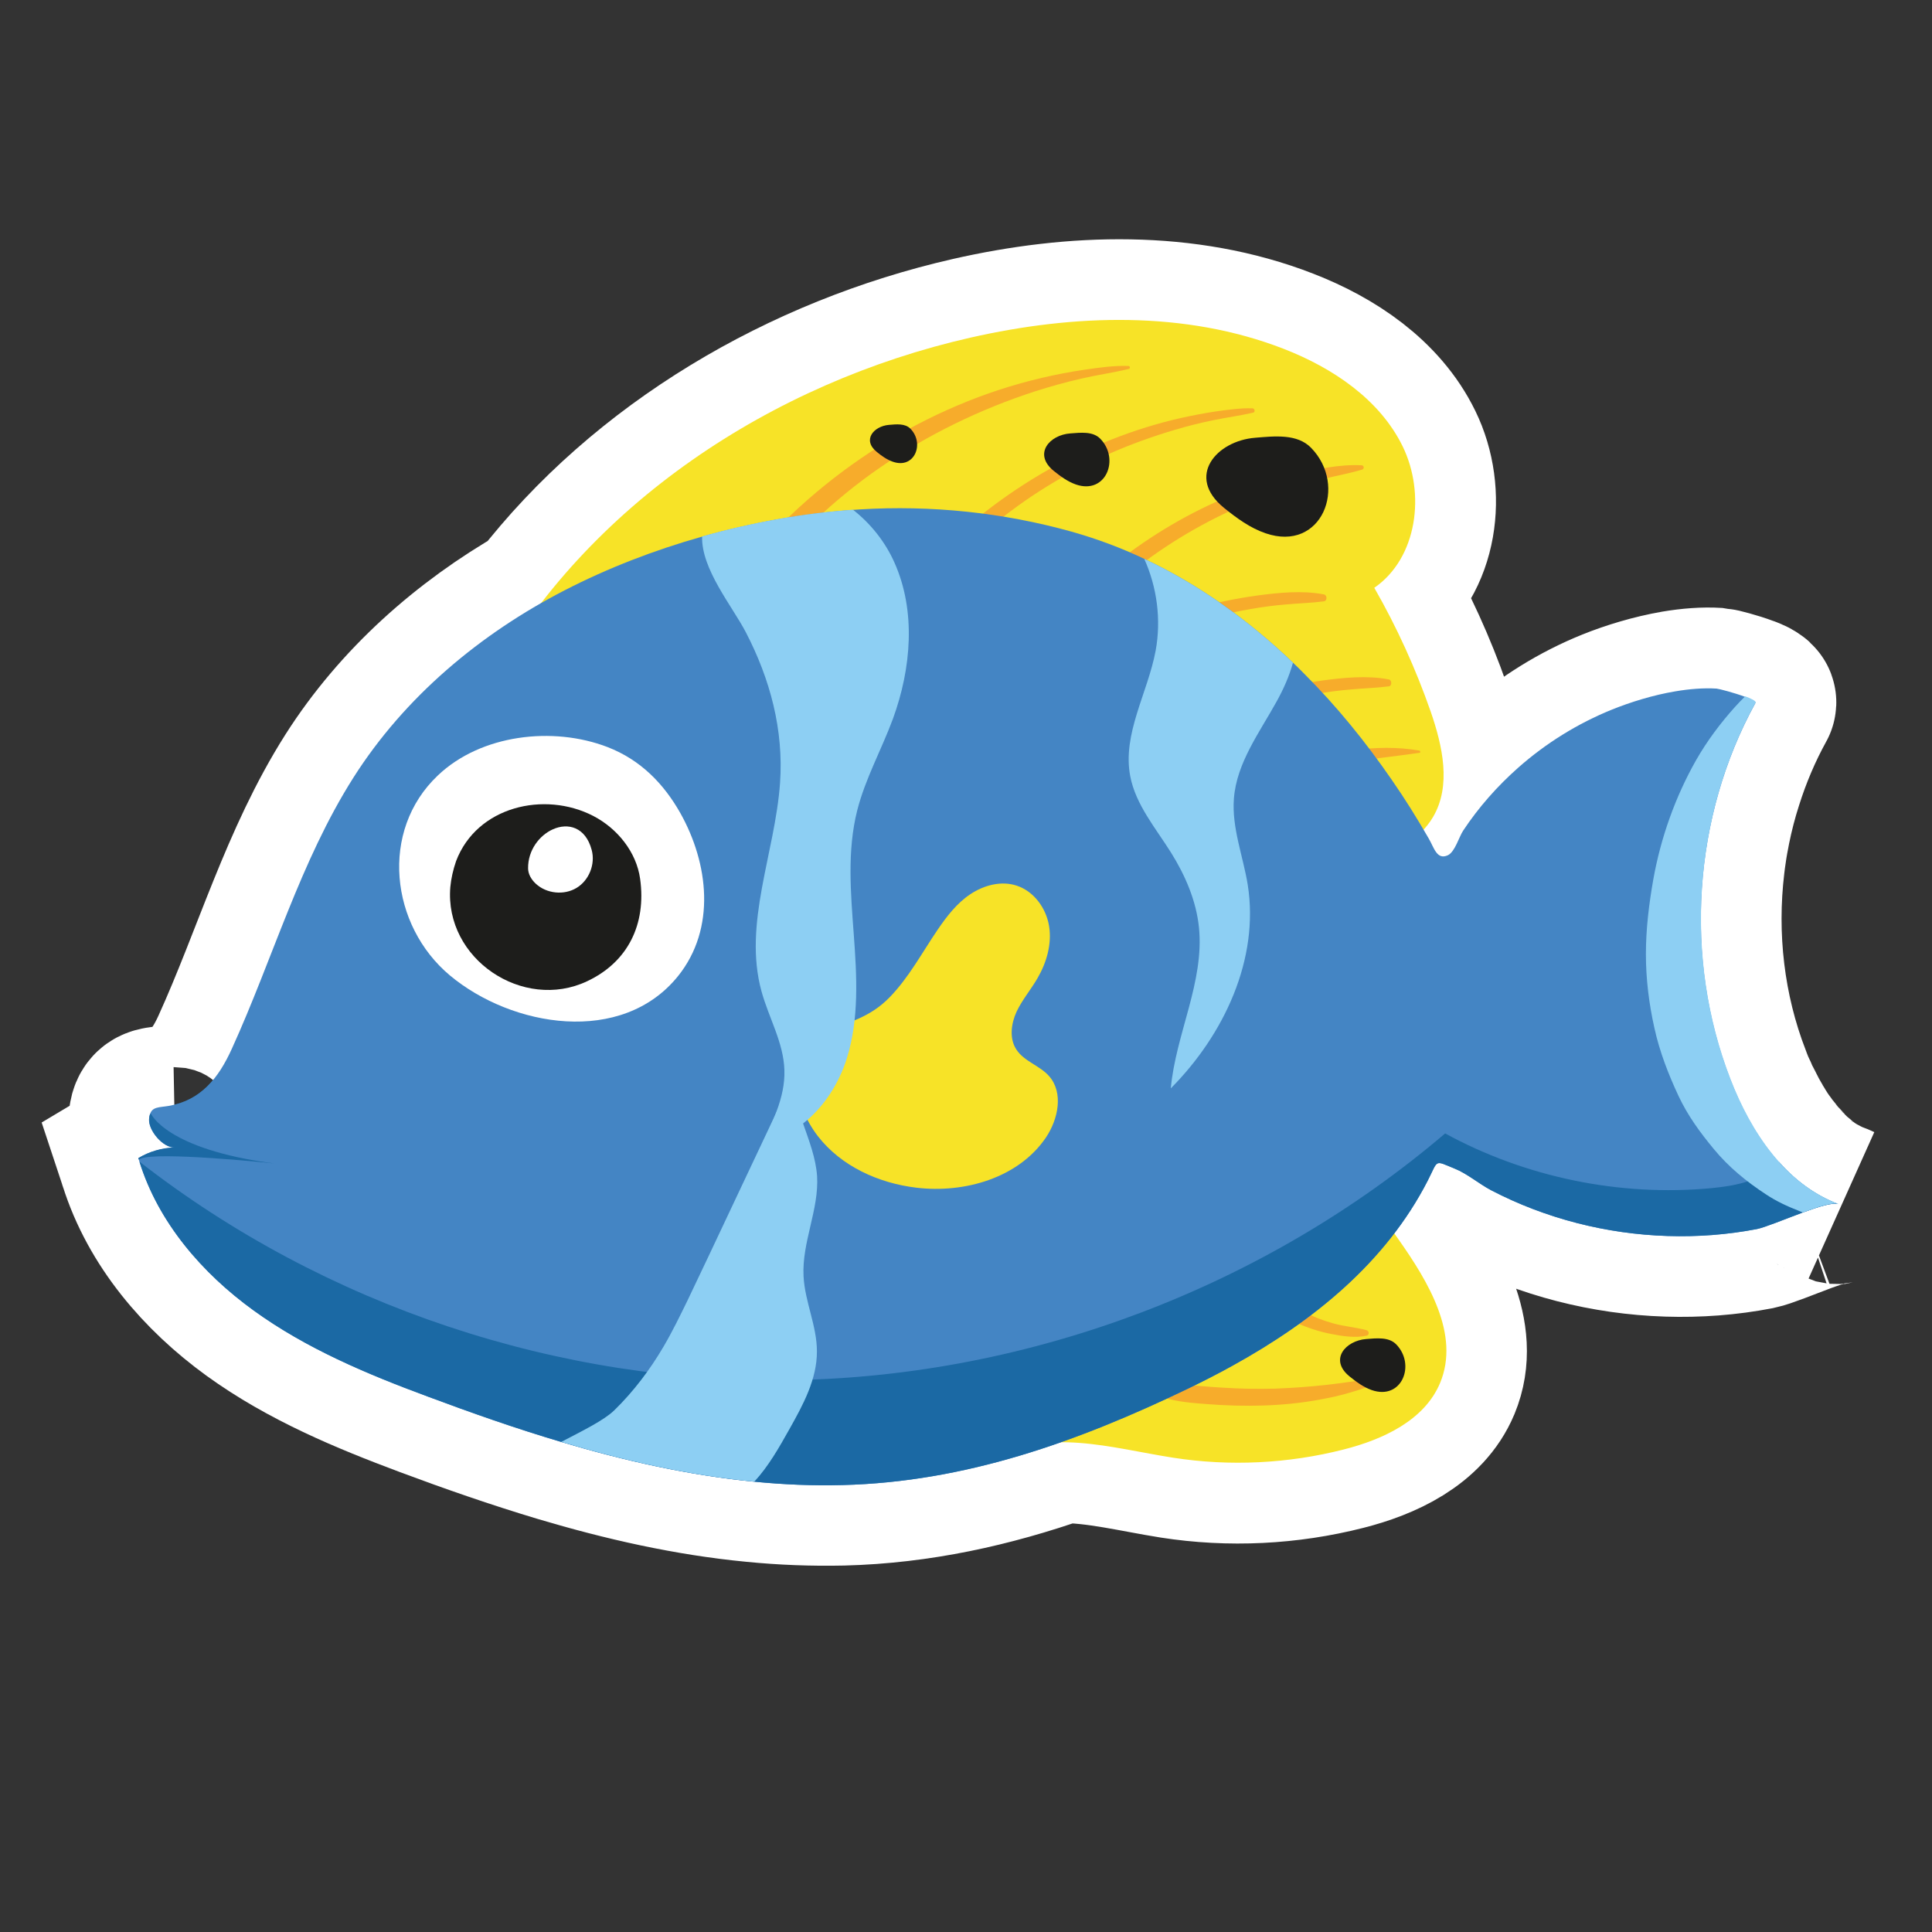 <?xml version="1.0" encoding="utf-8"?>
<!-- Generator: Adobe Illustrator 21.1.0, SVG Export Plug-In . SVG Version: 6.00 Build 0)  -->
<svg version="1.1" xmlns="http://www.w3.org/2000/svg" xmlns:xlink="http://www.w3.org/1999/xlink" x="0px" y="0px"
	 viewBox="0 0 1200 1200" style="enable-background:new 0 0 1200 1200;" xml:space="preserve">
<rect x="0" y="0" width="1200" height="1200" fill="#333333" stroke="none"/>
<style type="text/css">
	.st0{fill:#1B69A4;stroke:#FFFFFF;stroke-width:100;stroke-miterlimit:10;}
	.st1{fill:#F7E327;}
	.st2{fill:#F7AC2B;}
	.st3{fill:#1D1D1B;}
	.st4{fill:#4485C4;}
	.st5{fill:#1B69A4;}
	.st6{fill:#8DCFF3;}
	.st7{fill:#FFFFFF;}
</style>
<g id="Слой_2">
	<path class="st0" d="M1141.8,747.9c-1-0.4-1.9-0.7-2.9-1.1c-0.3-0.1-0.7-0.3-1-0.4c-0.6-0.3-1.2-0.5-1.8-0.8
		c-0.4-0.2-0.8-0.4-1.1-0.5c-0.5-0.3-1.1-0.5-1.6-0.8c-0.4-0.2-0.8-0.4-1.2-0.6c-0.5-0.3-1-0.6-1.6-0.8c-0.4-0.2-0.8-0.4-1.1-0.6
		c-0.5-0.3-1-0.6-1.6-0.9c-0.4-0.2-0.7-0.4-1.1-0.7c-0.5-0.3-1.1-0.7-1.6-1c-0.3-0.2-0.6-0.4-0.9-0.6c-0.7-0.5-1.4-1-2.1-1.5
		c-0.1-0.1-0.3-0.2-0.4-0.3c-0.8-0.6-1.6-1.2-2.4-1.8c-0.3-0.2-0.5-0.4-0.8-0.7c-0.5-0.4-1.1-0.8-1.6-1.3c-0.3-0.3-0.6-0.5-0.9-0.8
		c-0.5-0.4-0.9-0.8-1.4-1.2c-0.3-0.3-0.6-0.6-1-0.9c-0.4-0.4-0.9-0.8-1.3-1.2c-0.3-0.3-0.6-0.6-0.9-0.9c-0.4-0.4-0.9-0.8-1.3-1.3
		c-0.3-0.3-0.6-0.6-0.9-0.9c-0.4-0.5-0.9-0.9-1.3-1.4c-0.3-0.3-0.6-0.6-0.8-0.9c-0.5-0.6-1-1.1-1.6-1.7c-0.2-0.2-0.4-0.4-0.5-0.6
		c0,0-0.1-0.1-0.1-0.1c-0.7-0.8-1.5-1.7-2.2-2.5c-0.2-0.3-0.5-0.6-0.7-0.8c-0.5-0.6-1-1.2-1.5-1.9c-0.3-0.3-0.6-0.7-0.8-1.1
		c-0.5-0.6-0.9-1.2-1.3-1.7c-0.3-0.4-0.6-0.8-0.9-1.2c-0.4-0.6-0.8-1.1-1.2-1.7c-0.3-0.4-0.6-0.8-0.9-1.2c-0.4-0.6-0.8-1.1-1.2-1.7
		c-0.3-0.4-0.6-0.8-0.9-1.3c-0.4-0.6-0.8-1.2-1.1-1.7c-0.3-0.4-0.5-0.8-0.8-1.3c-0.4-0.6-0.8-1.2-1.1-1.8c-0.2-0.4-0.5-0.8-0.7-1.2
		c-0.5-0.8-1-1.6-1.4-2.4c-0.3-0.5-0.6-1.1-0.9-1.6c-0.4-0.7-0.8-1.4-1.2-2.1c-0.3-0.5-0.5-1-0.8-1.5c-0.3-0.6-0.6-1.1-0.9-1.7
		c-0.3-0.5-0.5-1-0.8-1.6c-0.3-0.5-0.6-1.1-0.8-1.6c-0.3-0.5-0.5-1.1-0.8-1.6c-0.3-0.5-0.5-1.1-0.8-1.6c-0.3-0.5-0.5-1.1-0.8-1.6
		c-0.3-0.5-0.5-1.1-0.8-1.6c-0.2-0.5-0.5-1.1-0.7-1.6c-0.3-0.6-0.5-1.1-0.8-1.7c-0.2-0.5-0.4-1-0.7-1.5c-0.3-0.6-0.5-1.3-0.8-2
		c-0.2-0.4-0.4-0.9-0.5-1.3c-0.4-1.1-0.9-2.2-1.3-3.3c-16.4-42.3-21.7-88.6-16.3-133.6c0.3-2.5,0.6-5,1-7.5c0.7-5,1.6-9.9,2.6-14.9
		c2-9.9,4.5-19.6,7.6-29.2c5.3-16.8,12.2-33.1,20.7-48.5c0.3-0.5-0.5-1.2-2-2c-0.2-0.1-0.3-0.2-0.5-0.3c-0.5-0.3-1.1-0.5-1.8-0.8
		c-0.7-0.3-1.4-0.6-2.1-0.8c-6.6-2.5-16.3-5-17.7-5.1c-7.9-0.5-16.7,0.2-25.6,1.7c-13.8,2.4-27.9,6.7-39.3,11.3
		c-21.3,8.6-41.1,20.9-58.3,36.1c-13,11.5-24.6,24.6-34.2,39.1c-2.6,3.9-5,13.2-9.5,15.3c-6.9,3.3-8.7-4.8-11.9-10.4
		c-1.1-1.8-2.1-3.6-3.2-5.4c2.2-2.4,4.1-4.9,5.8-7.7c11.6-19.5,6-44.3-1.4-65.7c-9.3-26.6-21-52.3-35-76.8
		c26.8-18.5,31.9-58.7,17.6-87.9c-14.3-29.3-43.4-48.7-73.8-60.5c-61.4-23.9-130.4-21.6-194.6-7C499,233.3,401,290.7,336.3,374.4
		C289.7,401,248.4,437.6,219.5,483c-33,52-50,112.3-75.5,168.4c-8.2,18.1-19.2,32.1-39.2,35.5c-5.9,1-10.2,0.3-11.7,5.4
		c-0.2,0.8-0.4,1.7-0.5,2.8c-0.5,7,8.6,17.8,15.9,17.7c-7.9,0.2-15.8,2.5-22.6,6.6c0.1,0.3,0.2,0.6,0.3,0.9c0.1,0.4,0.2,0.8,0.4,1.2
		c11.8,37.7,39,69.3,71,92.5c32.6,23.6,70.3,39.3,108,53.4c27.3,10.2,54.9,19.8,82.9,28.2c39.3,11.7,79.2,20.8,119.9,24.7
		c18.1,1.8,36.4,2.5,54.9,2.1c47.2-1.2,91.9-11.2,135.3-26.4c22.8-0.2,47.2,6,70,9.6c35.2,5.5,71.5,3.7,106-5.1
		c24.4-6.2,50.2-18.1,59.9-41.4c12.4-29.9-7.2-62.6-25.8-89c-0.9-1.3-1.8-2.6-2.7-3.8c7.8-10.2,14.9-21.2,20.9-32.9
		c6.7-13.1,3.9-12.6,16.6-7.5c7.8,3.2,15.2,9.6,22.8,13.5c33.7,17.6,71.6,27.2,109.6,28.4c18.6,0.6,37.2-0.8,55.4-4.3
		c5-1,17.3-6.1,28.6-10.3c1.2-0.4,2.4-0.9,3.6-1.3c6.5-2.3,12.4-4.1,16-4.2C1140.4,747.5,1141.2,747.6,1141.8,747.9z"/>
</g>
<g id="Слой_2__x28_копия_x29_">
	<g>
		<g>
			<path class="st1" d="M611.1,905.1c-3.3,1.1,2.7,4,5.6,2.1c32-21,74-7.7,111.9-1.8c35.2,5.5,71.5,3.7,106-5.1
				c24.4-6.2,50.2-18.1,59.9-41.4c12.4-29.9-7.2-62.6-25.8-89c-7-9.9-14-19.8-21-29.7c-3.1-4.4-6.5-9.1-11.5-11
				c-5.9-2.3-12.5-0.5-18.5,1.5c-32.9,10.9-64.7,24.9-95,41.9L611.1,905.1z"/>
			<path class="st2" d="M856.2,856c-5.2,0.1-10.5,1.3-15.7,2c-5.3,0.8-10.7,1.5-16,2.1c-10.7,1.2-21.5,2-32.4,2.4
				c-10.9,0.3-21.7,0.1-32.6-0.6c-9.5-0.6-19.2-1.1-28.4-3.3c-7.7-1.8-15.2-5-18.9-12.4c-2.7-5.4-11.6-1.6-9.7,4.1
				c6.3,19,30.2,20.5,47,21.8c23.3,1.8,47.2,1.5,70.3-2.8c6.4-1.2,12.7-2.5,18.9-4.4c6-1.8,12.6-3.7,18-7
				C857.5,857.4,857.2,856,856.2,856L856.2,856z"/>
			<path class="st2" d="M848.8,826.2c-6.7-1.8-13.8-2.3-20.6-4.2c-6.8-1.9-13.4-4.5-19.7-7.7c-12.9-6.5-23-15.8-32.9-26.1
				c-3.4-3.6-10.1,1.2-7,5.4c9,12.4,22.4,21.7,36.3,27.9c6.9,3.1,14.1,5.5,21.6,7c7.1,1.4,15.2,2.7,22.4,1.1
				C850.6,829.2,850.5,826.7,848.8,826.2L848.8,826.2z"/>
			<path class="st3" d="M838.2,854.9c4.2,3.4,8.7,6.7,13.8,8.5c18.7,6.5,27.5-15.8,15.2-28.4c-4.6-4.7-12.1-3.8-18.6-3.3
				C835.7,832.7,825.4,844.5,838.2,854.9z"/>
		</g>
		<path class="st1" d="M303.6,424.1c60.9-110.8,175.9-186.4,299.2-214.4c64.3-14.6,133.2-16.9,194.6,7
			c30.3,11.8,59.5,31.3,73.8,60.5c14.3,29.3,9.2,69.4-17.6,87.9c14,24.4,25.7,50.2,35,76.8c7.4,21.4,13,46.2,1.4,65.7
			c-8.1,13.6-22.9,21.6-37,28.8c-28.4,14.6-57.1,29.3-88,37.2c-44.2,11.3-91.1,8.3-135.3,19.9c-67.7,17.8-121.5,67.9-171.5,116.8
			L303.6,424.1z"/>
		<path class="st2" d="M701,227.3c-9-0.3-18.2,1-27.1,2.3c-9,1.3-17.9,3-26.8,5.1c-17.9,4.2-35.4,9.9-52.3,17.1
			c-33.8,14.3-65.1,34.1-92.7,58.2c-7.7,6.7-15.1,13.8-22.2,21.2c-7.1,7.4-15.4,15.3-20.4,24.4c-3.5,6.4,4.7,12.6,10,7.7
			c6.5-6,11.5-13.6,17.4-20.2c5.9-6.6,12.1-13,18.6-19.2c12.9-12.3,26.7-23.6,41.4-33.7c29.4-20.3,62-36.1,95.9-47.1
			c9.4-3,19-5.7,28.6-7.9c9.9-2.3,20-3.7,29.9-6.1C702.1,228.7,701.9,227.4,701,227.3L701,227.3z"/>
		<path class="st2" d="M845.7,289c-13.7-0.7-27.9,2.4-41.2,5.6c-13.6,3.3-26.9,7.8-39.8,13.1c-25.8,10.5-49.9,24.8-71.7,42
			c-6.1,4.8-12,9.9-17.7,15.1c-6,5.6-12.2,11.2-17.2,17.8c-4,5.3,4.4,11,8.8,6.8c4.9-4.6,9.2-9.9,14-14.6c4.8-4.8,9.7-9.3,14.8-13.7
			c10.3-8.9,21.2-16.9,32.6-24.2c22.9-14.6,47.7-26.1,73.7-34c7.1-2.2,14.3-4,21.5-5.8c7.5-1.8,15.1-3.2,22.5-5.4
			C847.6,291.2,847.2,289,845.7,289L845.7,289z"/>
		<path class="st2" d="M777.8,253.6c-7.4-0.2-15,0.9-22.3,1.9c-7.4,1.1-14.7,2.5-21.9,4.1c-14.7,3.3-29,7.8-43,13.3
			c-27.7,10.9-53.7,25.8-77.2,43.9c-13.3,10.2-26.8,21.3-37.5,34.2c-4.2,5,2.5,12,7.3,7.3c10.4-10.4,20.4-21,31.7-30.6
			c11.2-9.4,23.1-18,35.6-25.7c24.8-15.3,51.6-26.9,79.5-35.1c7.8-2.3,15.6-4.3,23.6-5.9c8.2-1.7,16.6-2.8,24.8-4.7
			C779.8,256,779.4,253.6,777.8,253.6L777.8,253.6z"/>
		<path class="st2" d="M881.6,466.2c-13.7-2.4-27.4-2-41.2-0.3c-13.8,1.7-27.3,4.3-40.8,7.8c-27.3,7.1-53.6,17.3-79.4,28.5
			c-14.7,6.4-29.3,12.9-43.7,20c-2.6,1.3-3.3,4.9-1.9,7.3c1.6,2.7,4.7,3.1,7.3,1.9c25.3-11.5,50.1-23.8,76-34
			c25.4-10,51.5-18.4,78.5-23.4c15-2.8,30.2-4.2,45.2-6.4C882.4,467.6,882.3,466.4,881.6,466.2L881.6,466.2z"/>
		<path class="st2" d="M862.6,422c-13.4-2.6-28.1-1.1-41.5,0.7c-13.8,1.9-27.4,4.8-40.8,8.6c-27.4,7.8-53.7,19-79.3,31.3
			c-14.5,7-28.9,14.3-43.2,21.8c-5.1,2.7-0.6,10.4,4.5,7.7c49-25.8,99.7-51.5,154.7-61c7.4-1.3,14.9-2.3,22.4-2.9
			c7.7-0.7,15.5-0.9,23.2-1.9C864.7,426.1,864.6,422.4,862.6,422L862.6,422z"/>
		<path class="st2" d="M822.3,369.2c-13.4-2.6-28.1-1.1-41.5,0.7c-13.8,1.9-27.4,4.8-40.8,8.6c-27.4,7.8-53.7,19-79.3,31.3
			c-14.5,7-28.9,14.3-43.2,21.8c-5.1,2.7-0.6,10.4,4.5,7.7c49-25.8,99.7-51.5,154.7-61c7.4-1.3,14.9-2.3,22.4-2.9
			c7.7-0.7,15.5-0.9,23.2-1.9C824.5,373.2,824.4,369.6,822.3,369.2L822.3,369.2z"/>
		<path class="st4" d="M1141.8,747.9c-3.2-1.2-12.3,1.6-22,5.2c-11.3,4.2-23.6,9.3-28.6,10.3c-18.2,3.5-36.9,4.9-55.4,4.3
			c-38-1.2-75.8-10.8-109.6-28.4c-7.6-4-15-10.4-22.8-13.5c-12.8-5.2-9.9-5.6-16.6,7.5c-26.2,51.1-71.3,87.3-120.8,114.7
			c-9.3,5.2-18.8,10-28.3,14.6c-68.2,32.8-138,57.9-214.4,59.8c-18.4,0.5-36.7-0.3-54.9-2.1c-40.7-4-80.6-13-119.9-24.7
			c-28-8.3-55.6-18-82.9-28.2c-37.8-14-75.4-29.8-108-53.4c-32.1-23.2-59.3-54.8-71-92.5c-0.1-0.4-0.2-0.8-0.4-1.2
			c-0.1-0.3-0.2-0.6-0.3-0.9c6.8-4.1,14.7-6.4,22.6-6.6c-7.3,0.2-16.4-10.6-15.9-17.7c0.1-1.1,0.2-2,0.5-2.8c1.4-5,5.8-4.4,11.7-5.4
			c20-3.4,31-17.4,39.2-35.5c25.5-56,42.5-116.4,75.5-168.4c31.8-50.1,78.8-89.4,131.3-116.4c26.6-13.7,55.5-24.9,85.3-33.3
			c30.9-8.7,62.6-14.4,93.7-16.6c0,0,0,0,0,0c1.4-0.1,2.9-0.2,4.3-0.3c44.2-2.7,88.8,1.9,131.4,13.8c15.6,4.4,30.7,10,45.2,16.9
			c34.1,16,65.1,38.4,92.4,64.5c2.4,2.3,4.8,4.6,7.1,7c20.1,20.1,38.1,42.3,54.2,65.7c8.2,11.8,15.8,24,23,36.5
			c3.3,5.6,5,13.6,11.9,10.4c4.4-2.1,6.9-11.4,9.5-15.3c9.6-14.5,21.2-27.6,34.2-39.1c17.2-15.2,37-27.5,58.3-36.1
			c11.4-4.6,25.5-9,39.3-11.3c8.8-1.5,17.6-2.2,25.6-1.7c1.4,0.1,11,2.6,17.7,5.1c4,1.5,6.9,3,6.4,3.9
			c-38.8,70.6-44.7,158.6-15.6,233.7c7.1,18.5,17,36.8,30.2,51.5C1115.1,733.2,1127.4,742.4,1141.8,747.9z"/>
		<path class="st3" d="M760.2,315.4c7.9,6.4,16.2,12.5,25.8,15.8c35,12.1,51.4-29.5,28.3-53.1c-8.6-8.8-22.7-7.2-34.7-6.2
			C755.6,273.8,736.3,295.9,760.2,315.4z"/>
		<path class="st3" d="M654.4,292.4c4.2,3.4,8.7,6.7,13.8,8.5c18.7,6.5,27.5-15.8,15.2-28.4c-4.6-4.7-12.1-3.8-18.6-3.3
			C651.9,270.1,641.6,281.9,654.4,292.4z"/>
		<path class="st3" d="M544.6,280.7c3,2.5,6.3,4.8,10,6.1c13.5,4.7,19.8-11.4,10.9-20.5c-3.3-3.4-8.7-2.8-13.4-2.4
			C542.8,264.7,535.3,273.2,544.6,280.7z"/>
		<path class="st5" d="M1141.8,747.9c-3.2-1.2-12.3,1.6-22,5.2c-11.3,4.2-23.6,9.3-28.6,10.3c-18.2,3.5-36.9,4.9-55.4,4.3
			c-38-1.2-75.8-10.8-109.6-28.4c-7.6-4-15-10.4-22.8-13.5c-12.8-5.2-9.9-5.6-16.6,7.5c-26.2,51.1-71.3,87.3-120.8,114.7
			c-9.3,5.2-18.8,10-28.3,14.6c-68.2,32.8-138,57.9-214.4,59.8c-18.4,0.5-36.7-0.3-54.9-2.1c-40.7-4-80.6-13-119.9-24.7
			c-28-8.3-55.6-18-82.9-28.2c-37.8-14-75.4-29.8-108-53.4c-32.1-23.2-59.3-54.8-71-92.5C201.4,811,347.4,859.8,493,857.2
			c147.1-2.7,292.6-57.8,404.6-153.2c50.1,27.3,108.4,39.3,165.2,34c13.6-1.3,27.9-3.8,38.4-12.7c1.3-1.1,2.6-2.3,3.8-3.6
			C1115.1,733.2,1127.4,742.4,1141.8,747.9z"/>
		<path class="st1" d="M582.3,577.6c5.7-8.4,12-16.6,20.4-22.2c8.4-5.6,19.2-8.5,28.8-5.3c10.7,3.5,18.3,14,20.1,25.1
			c1.8,11.1-1.5,22.6-7.2,32.4c-4.1,7.1-9.5,13.4-13,20.8c-3.4,7.4-4.6,16.7-0.1,23.5c4.8,7.4,14.5,9.9,20.3,16.5
			c9.1,10.3,5.7,26.8-2,38.2c-17,25-50.4,34.7-80.4,31.1c-23.5-2.8-46.7-13.3-61.2-32c-15.3-19.8-22.6-53.5,4.6-64.8
			c15.2-6.3,27.8-9,39.9-21.4C564.5,607.2,572.7,591.7,582.3,577.6z"/>
		<g>
			<path class="st6" d="M554.6,446.5c-7.1,19.2-17.2,37.2-22.2,57c-6.3,25-4,51.3-2.1,77c1.9,25.7,3.4,52.2-4.3,76.8
				c-4.9,15.7-14.4,30.6-27.2,40.5c-7.3,5.7-15.7,9.8-24.9,11.5c3-6.3,6.1-12.6,8.5-19.2c3.1-8.3,5.1-16.8,4.8-25.5
				c-0.5-17-9.7-32.4-14.2-48.8c-11.6-42.1,8.4-85.9,11.5-129.5c2.3-32.9-6.1-64.4-21.2-93.5c-8.4-16.2-27.8-39.3-27.2-59.6
				c30.9-8.7,62.6-14.4,93.7-16.6c0,0,0,0,0,0c11.1,8.7,20.1,20.1,25.7,32.7C569.1,379.6,566,415.3,554.6,446.5z"/>
			<path class="st6" d="M499.1,792.7c0.8,15.8,8.3,30.8,8.3,46.6c0.1,17.3-8.6,33.3-17.1,48.4c-6.4,11.4-13,23.1-21.8,32.6
				c-40.7-4-80.6-13-119.9-24.7c13.4-7,26.5-13.4,32.9-19.6c12-11.7,22.2-25.2,30.7-39.7c5.4-9.2,10.1-18.9,14.8-28.5
				c4.5-9.5,9-18.9,13.5-28.4c8.9-18.9,17.8-37.7,26.7-56.6c1.7-3.7,3.5-7.4,5.2-11c3.4-7.1,6.7-14.3,10.1-21.4
				c3.5-7.4,7-14.8,10.5-22.2c-0.4,10.3,2.5,20.1,5.9,29.9c3.7,10.6,7.8,21.2,8.6,32.3C508.8,751.2,498,771.6,499.1,792.7z"/>
		</g>
		<path class="st6" d="M766.4,496c-1.4,18.1,5.7,35.7,8.6,53.6c7.3,46.2-14.8,93.2-47.8,126.4c3.1-33.8,20.9-66.1,17.5-99.9
			c-1.7-16.6-8.5-32.4-17.4-46.6c-9.6-15.3-21.9-29.7-25.3-47.4c-5-26.3,10.9-51.7,15.8-78c3.5-19.1,0.9-39.3-7.1-57
			c34.1,16,65.1,38.4,92.4,64.5c-2.3,8.4-6,16.6-10.1,24C782.3,455,768.1,473.8,766.4,496z"/>
		<path class="st6" d="M1119.8,753.1c-0.7-0.3-1.5-0.6-2.2-0.9c-7.4-2.9-14.2-6-20.8-10.4c-12.2-8-23.2-17-32.4-28.2
			c-8.6-10.4-16.2-20.8-21.9-33c-6.3-13.5-11.7-27.4-14.9-42c-3.4-15.1-5.3-30.6-5.3-46c0-15.5,1.9-31.1,4.6-46.4
			c4.6-25.7,13.6-51.2,26.6-74.1c6.8-11.9,15.1-23,24.3-33.2c2-2.2,4-4.3,6.2-6.4c4,1.5,6.9,3,6.4,3.9
			c-38.8,70.6-44.7,158.6-15.6,233.7c12.7,32.9,34.1,65.3,67.1,77.7C1138.6,746.6,1129.5,749.5,1119.8,753.1z"/>
		<g>
			<path class="st7" d="M422.5,504.9c-10.2-18-24.5-32.9-45.2-40.9c-33.8-13-78.5-7.9-105.3,17.6c-36.4,34.4-29.6,93.3,7.5,124.3
				c38.5,32.1,106.8,43.7,141.7,0.3C444.9,576.6,440.1,536.2,422.5,504.9z"/>
			<path class="st3" d="M279.7,551c-3.7,44.7,45.2,77.2,84.9,58.5c25.4-11.9,36.9-35.4,33-63.6c-2.3-16.7-14.1-31.3-29.1-39.1
				c-30.4-15.7-72.3-5.9-85.2,28C281.4,540.3,280.2,545.7,279.7,551z"/>
			<path class="st7" d="M343.4,515.1c-8.3,3.7-15.5,12.9-15.4,24.2c0,3.7,2.1,7.1,4.8,9.6c6.7,6.2,17.5,7.3,25.3,2.6
				c7.8-4.7,11.8-14.8,9.4-23.6C363.7,513.6,352.7,510.9,343.4,515.1z"/>
		</g>
		<path class="st5" d="M170,722.6c-2.4-0.3-72.7-7.5-82.6-2.9c-0.4,0.2-0.8,0.3-1.2,0.5c-0.1-0.3-0.2-0.6-0.3-0.9
			c6.8-4.1,14.7-6.4,22.6-6.6c-7.3,0.2-16.4-10.6-15.9-17.7c0.1-1.1,0.2-2,0.5-2.8l0.6-0.6C93.7,691.6,102.9,713.8,170,722.6z"/>
	</g>
</g>
</svg>
